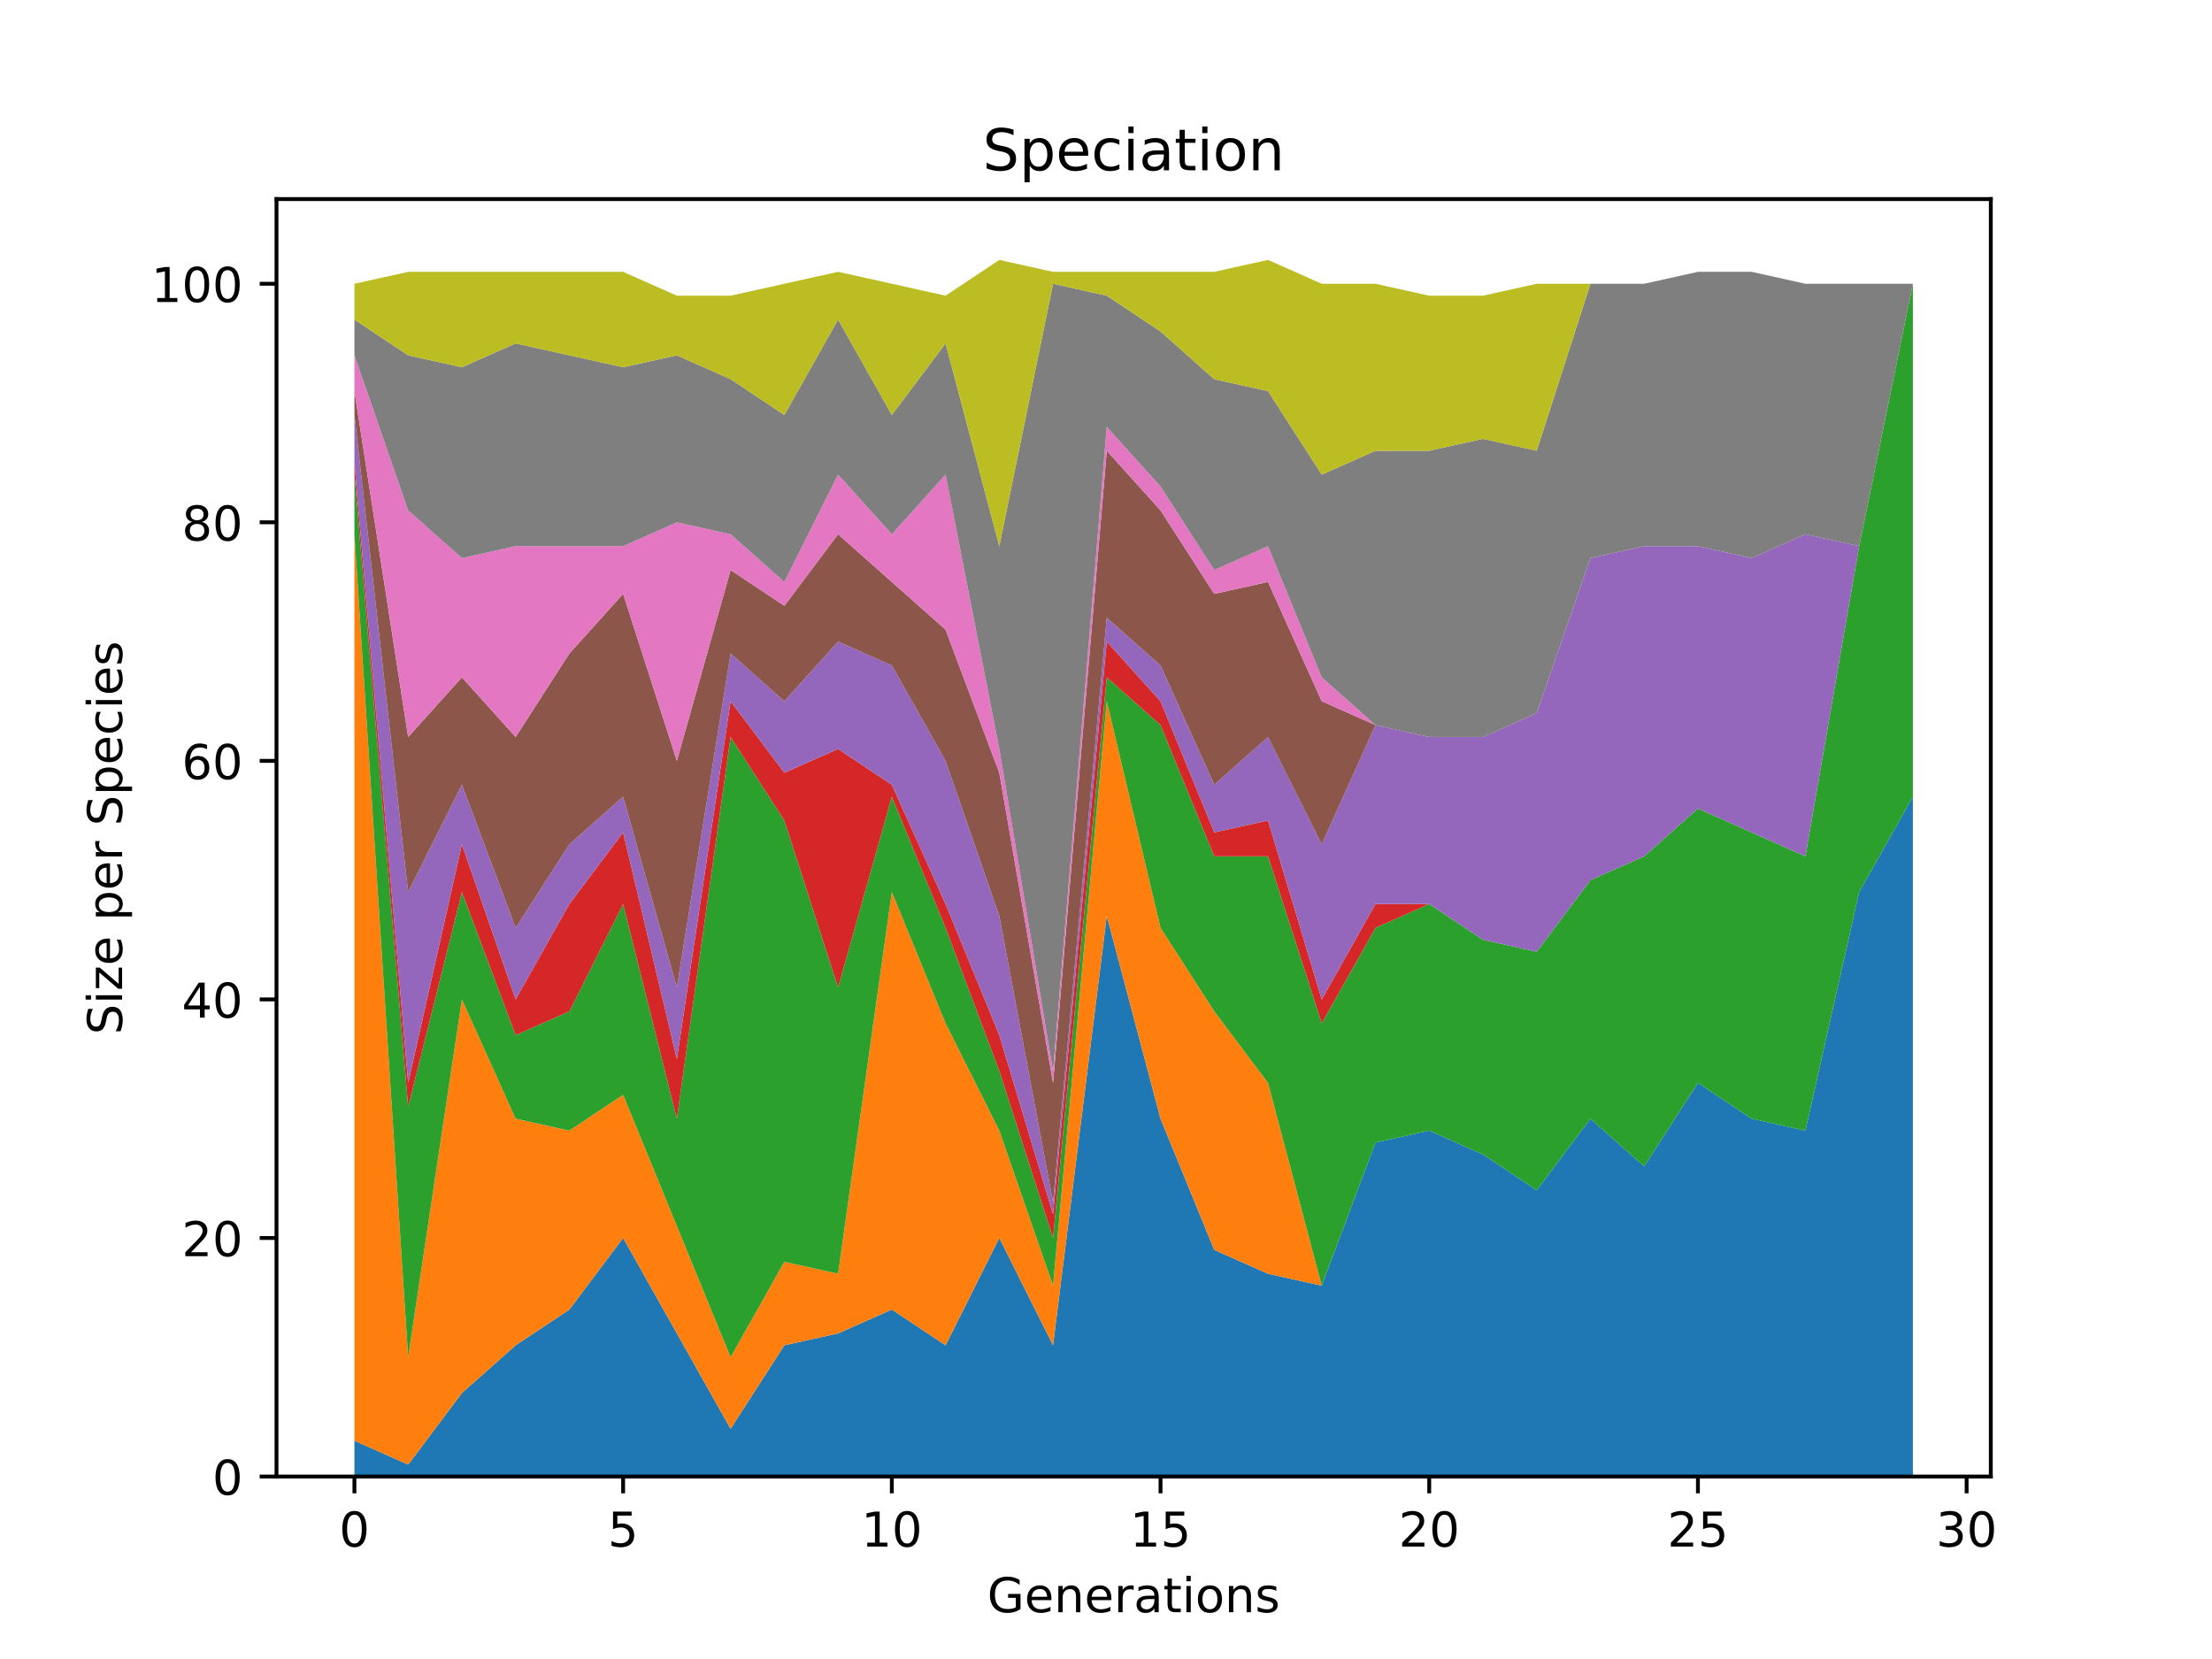 <?xml version="1.0" encoding="utf-8" standalone="no"?>
<!DOCTYPE svg PUBLIC "-//W3C//DTD SVG 1.1//EN"
  "http://www.w3.org/Graphics/SVG/1.1/DTD/svg11.dtd">
<!-- Created with matplotlib (http://matplotlib.org/) -->
<svg height="345.6pt" version="1.1" viewBox="0 0 460.8 345.6" width="460.8pt" xmlns="http://www.w3.org/2000/svg" xmlns:xlink="http://www.w3.org/1999/xlink">
 <defs>
  <style type="text/css">
*{stroke-linecap:butt;stroke-linejoin:round;}
  </style>
 </defs>
 <g id="figure_1">
  <g id="patch_1">
   <path d="M 0 345.6 
L 460.8 345.6 
L 460.8 0 
L 0 0 
z
" style="fill:#ffffff;"/>
  </g>
  <g id="axes_1">
   <g id="patch_2">
    <path d="M 57.6 307.584 
L 414.72 307.584 
L 414.72 41.472 
L 57.6 41.472 
z
" style="fill:#ffffff;"/>
   </g>
   <g id="PolyCollection_1">
    <path clip-path="url(#p124d5d39d8)" d="M 73.833 300.13 
L 73.833 307.584 
L 85.028 307.584 
L 96.223 307.584 
L 107.418 307.584 
L 118.613 307.584 
L 129.808 307.584 
L 141.003 307.584 
L 152.198 307.584 
L 163.393 307.584 
L 174.588 307.584 
L 185.783 307.584 
L 196.978 307.584 
L 208.173 307.584 
L 219.368 307.584 
L 230.563 307.584 
L 241.757 307.584 
L 252.952 307.584 
L 264.147 307.584 
L 275.342 307.584 
L 286.537 307.584 
L 297.732 307.584 
L 308.927 307.584 
L 320.122 307.584 
L 331.317 307.584 
L 342.512 307.584 
L 353.707 307.584 
L 364.902 307.584 
L 376.097 307.584 
L 387.292 307.584 
L 398.487 307.584 
L 398.487 165.956 
L 398.487 165.956 
L 387.292 185.833 
L 376.097 235.528 
L 364.902 233.043 
L 353.707 225.589 
L 342.512 242.982 
L 331.317 233.043 
L 320.122 247.951 
L 308.927 240.497 
L 297.732 235.528 
L 286.537 238.012 
L 275.342 267.829 
L 264.147 265.344 
L 252.952 260.375 
L 241.757 233.043 
L 230.563 190.803 
L 219.368 280.252 
L 208.173 257.89 
L 196.978 280.252 
L 185.783 272.798 
L 174.588 277.768 
L 163.393 280.252 
L 152.198 297.645 
L 141.003 277.768 
L 129.808 257.89 
L 118.613 272.798 
L 107.418 280.252 
L 96.223 290.191 
L 85.028 305.099 
L 73.833 300.13 
z
" style="fill:#1f77b4;"/>
   </g>
   <g id="PolyCollection_2">
    <path clip-path="url(#p124d5d39d8)" d="M 73.833 111.292 
L 73.833 300.13 
L 85.028 305.099 
L 96.223 290.191 
L 107.418 280.252 
L 118.613 272.798 
L 129.808 257.89 
L 141.003 277.768 
L 152.198 297.645 
L 163.393 280.252 
L 174.588 277.768 
L 185.783 272.798 
L 196.978 280.252 
L 208.173 257.89 
L 219.368 280.252 
L 230.563 190.803 
L 241.757 233.043 
L 252.952 260.375 
L 264.147 265.344 
L 275.342 267.829 
L 286.537 238.012 
L 297.732 235.528 
L 308.927 240.497 
L 320.122 247.951 
L 331.317 233.043 
L 342.512 242.982 
L 353.707 225.589 
L 364.902 233.043 
L 376.097 235.528 
L 387.292 185.833 
L 398.487 165.956 
L 398.487 165.956 
L 398.487 165.956 
L 387.292 185.833 
L 376.097 235.528 
L 364.902 233.043 
L 353.707 225.589 
L 342.512 242.982 
L 331.317 233.043 
L 320.122 247.951 
L 308.927 240.497 
L 297.732 235.528 
L 286.537 238.012 
L 275.342 267.829 
L 264.147 225.589 
L 252.952 210.68 
L 241.757 193.288 
L 230.563 146.078 
L 219.368 267.829 
L 208.173 235.528 
L 196.978 213.165 
L 185.783 185.833 
L 174.588 265.344 
L 163.393 262.859 
L 152.198 282.737 
L 141.003 255.405 
L 129.808 228.073 
L 118.613 235.528 
L 107.418 233.043 
L 96.223 208.196 
L 85.028 282.737 
L 73.833 111.292 
z
" style="fill:#ff7f0e;"/>
   </g>
   <g id="PolyCollection_3">
    <path clip-path="url(#p124d5d39d8)" d="M 73.833 98.869 
L 73.833 111.292 
L 85.028 282.737 
L 96.223 208.196 
L 107.418 233.043 
L 118.613 235.528 
L 129.808 228.073 
L 141.003 255.405 
L 152.198 282.737 
L 163.393 262.859 
L 174.588 265.344 
L 185.783 185.833 
L 196.978 213.165 
L 208.173 235.528 
L 219.368 267.829 
L 230.563 146.078 
L 241.757 193.288 
L 252.952 210.68 
L 264.147 225.589 
L 275.342 267.829 
L 286.537 238.012 
L 297.732 235.528 
L 308.927 240.497 
L 320.122 247.951 
L 331.317 233.043 
L 342.512 242.982 
L 353.707 225.589 
L 364.902 233.043 
L 376.097 235.528 
L 387.292 185.833 
L 398.487 165.956 
L 398.487 59.113 
L 398.487 59.113 
L 387.292 113.777 
L 376.097 178.379 
L 364.902 173.41 
L 353.707 168.44 
L 342.512 178.379 
L 331.317 183.349 
L 320.122 198.257 
L 308.927 195.772 
L 297.732 188.318 
L 286.537 193.288 
L 275.342 213.165 
L 264.147 178.379 
L 252.952 178.379 
L 241.757 151.048 
L 230.563 141.109 
L 219.368 257.89 
L 208.173 223.104 
L 196.978 193.288 
L 185.783 165.956 
L 174.588 205.711 
L 163.393 170.925 
L 152.198 153.532 
L 141.003 233.043 
L 129.808 188.318 
L 118.613 210.68 
L 107.418 215.65 
L 96.223 185.833 
L 85.028 230.558 
L 73.833 98.869 
z
" style="fill:#2ca02c;"/>
   </g>
   <g id="PolyCollection_4">
    <path clip-path="url(#p124d5d39d8)" d="M 73.833 96.384 
L 73.833 98.869 
L 85.028 230.558 
L 96.223 185.833 
L 107.418 215.65 
L 118.613 210.68 
L 129.808 188.318 
L 141.003 233.043 
L 152.198 153.532 
L 163.393 170.925 
L 174.588 205.711 
L 185.783 165.956 
L 196.978 193.288 
L 208.173 223.104 
L 219.368 257.89 
L 230.563 141.109 
L 241.757 151.048 
L 252.952 178.379 
L 264.147 178.379 
L 275.342 213.165 
L 286.537 193.288 
L 297.732 188.318 
L 308.927 195.772 
L 320.122 198.257 
L 331.317 183.349 
L 342.512 178.379 
L 353.707 168.44 
L 364.902 173.41 
L 376.097 178.379 
L 387.292 113.777 
L 398.487 59.113 
L 398.487 59.113 
L 398.487 59.113 
L 387.292 113.777 
L 376.097 178.379 
L 364.902 173.41 
L 353.707 168.44 
L 342.512 178.379 
L 331.317 183.349 
L 320.122 198.257 
L 308.927 195.772 
L 297.732 188.318 
L 286.537 188.318 
L 275.342 208.196 
L 264.147 170.925 
L 252.952 173.41 
L 241.757 146.078 
L 230.563 133.655 
L 219.368 252.92 
L 208.173 215.65 
L 196.978 188.318 
L 185.783 163.471 
L 174.588 156.017 
L 163.393 160.986 
L 152.198 146.078 
L 141.003 220.619 
L 129.808 173.41 
L 118.613 188.318 
L 107.418 208.196 
L 96.223 175.895 
L 85.028 225.589 
L 73.833 96.384 
z
" style="fill:#d62728;"/>
   </g>
   <g id="PolyCollection_5">
    <path clip-path="url(#p124d5d39d8)" d="M 73.833 86.445 
L 73.833 96.384 
L 85.028 225.589 
L 96.223 175.895 
L 107.418 208.196 
L 118.613 188.318 
L 129.808 173.41 
L 141.003 220.619 
L 152.198 146.078 
L 163.393 160.986 
L 174.588 156.017 
L 185.783 163.471 
L 196.978 188.318 
L 208.173 215.65 
L 219.368 252.92 
L 230.563 133.655 
L 241.757 146.078 
L 252.952 173.41 
L 264.147 170.925 
L 275.342 208.196 
L 286.537 188.318 
L 297.732 188.318 
L 308.927 195.772 
L 320.122 198.257 
L 331.317 183.349 
L 342.512 178.379 
L 353.707 168.44 
L 364.902 173.41 
L 376.097 178.379 
L 387.292 113.777 
L 398.487 59.113 
L 398.487 59.113 
L 398.487 59.113 
L 387.292 113.777 
L 376.097 111.292 
L 364.902 116.262 
L 353.707 113.777 
L 342.512 113.777 
L 331.317 116.262 
L 320.122 148.563 
L 308.927 153.532 
L 297.732 153.532 
L 286.537 151.048 
L 275.342 175.895 
L 264.147 153.532 
L 252.952 163.471 
L 241.757 138.624 
L 230.563 128.685 
L 219.368 250.436 
L 208.173 190.803 
L 196.978 158.502 
L 185.783 138.624 
L 174.588 133.655 
L 163.393 146.078 
L 152.198 136.139 
L 141.003 205.711 
L 129.808 165.956 
L 118.613 175.895 
L 107.418 193.288 
L 96.223 163.471 
L 85.028 185.833 
L 73.833 86.445 
z
" style="fill:#9467bd;"/>
   </g>
   <g id="PolyCollection_6">
    <path clip-path="url(#p124d5d39d8)" d="M 73.833 81.476 
L 73.833 86.445 
L 85.028 185.833 
L 96.223 163.471 
L 107.418 193.288 
L 118.613 175.895 
L 129.808 165.956 
L 141.003 205.711 
L 152.198 136.139 
L 163.393 146.078 
L 174.588 133.655 
L 185.783 138.624 
L 196.978 158.502 
L 208.173 190.803 
L 219.368 250.436 
L 230.563 128.685 
L 241.757 138.624 
L 252.952 163.471 
L 264.147 153.532 
L 275.342 175.895 
L 286.537 151.048 
L 297.732 153.532 
L 308.927 153.532 
L 320.122 148.563 
L 331.317 116.262 
L 342.512 113.777 
L 353.707 113.777 
L 364.902 116.262 
L 376.097 111.292 
L 387.292 113.777 
L 398.487 59.113 
L 398.487 59.113 
L 398.487 59.113 
L 387.292 113.777 
L 376.097 111.292 
L 364.902 116.262 
L 353.707 113.777 
L 342.512 113.777 
L 331.317 116.262 
L 320.122 148.563 
L 308.927 153.532 
L 297.732 153.532 
L 286.537 151.048 
L 275.342 146.078 
L 264.147 121.231 
L 252.952 123.716 
L 241.757 106.323 
L 230.563 93.899 
L 219.368 225.589 
L 208.173 160.986 
L 196.978 131.17 
L 185.783 121.231 
L 174.588 111.292 
L 163.393 126.2 
L 152.198 118.746 
L 141.003 158.502 
L 129.808 123.716 
L 118.613 136.139 
L 107.418 153.532 
L 96.223 141.109 
L 85.028 153.532 
L 73.833 81.476 
z
" style="fill:#8c564b;"/>
   </g>
   <g id="PolyCollection_7">
    <path clip-path="url(#p124d5d39d8)" d="M 73.833 74.022 
L 73.833 81.476 
L 85.028 153.532 
L 96.223 141.109 
L 107.418 153.532 
L 118.613 136.139 
L 129.808 123.716 
L 141.003 158.502 
L 152.198 118.746 
L 163.393 126.2 
L 174.588 111.292 
L 185.783 121.231 
L 196.978 131.17 
L 208.173 160.986 
L 219.368 225.589 
L 230.563 93.899 
L 241.757 106.323 
L 252.952 123.716 
L 264.147 121.231 
L 275.342 146.078 
L 286.537 151.048 
L 297.732 153.532 
L 308.927 153.532 
L 320.122 148.563 
L 331.317 116.262 
L 342.512 113.777 
L 353.707 113.777 
L 364.902 116.262 
L 376.097 111.292 
L 387.292 113.777 
L 398.487 59.113 
L 398.487 59.113 
L 398.487 59.113 
L 387.292 113.777 
L 376.097 111.292 
L 364.902 116.262 
L 353.707 113.777 
L 342.512 113.777 
L 331.317 116.262 
L 320.122 148.563 
L 308.927 153.532 
L 297.732 153.532 
L 286.537 151.048 
L 275.342 141.109 
L 264.147 113.777 
L 252.952 118.746 
L 241.757 101.353 
L 230.563 88.93 
L 219.368 223.104 
L 208.173 156.017 
L 196.978 98.869 
L 185.783 111.292 
L 174.588 98.869 
L 163.393 121.231 
L 152.198 111.292 
L 141.003 108.808 
L 129.808 113.777 
L 118.613 113.777 
L 107.418 113.777 
L 96.223 116.262 
L 85.028 106.323 
L 73.833 74.022 
z
" style="fill:#e377c2;"/>
   </g>
   <g id="PolyCollection_8">
    <path clip-path="url(#p124d5d39d8)" d="M 73.833 66.568 
L 73.833 74.022 
L 85.028 106.323 
L 96.223 116.262 
L 107.418 113.777 
L 118.613 113.777 
L 129.808 113.777 
L 141.003 108.808 
L 152.198 111.292 
L 163.393 121.231 
L 174.588 98.869 
L 185.783 111.292 
L 196.978 98.869 
L 208.173 156.017 
L 219.368 223.104 
L 230.563 88.93 
L 241.757 101.353 
L 252.952 118.746 
L 264.147 113.777 
L 275.342 141.109 
L 286.537 151.048 
L 297.732 153.532 
L 308.927 153.532 
L 320.122 148.563 
L 331.317 116.262 
L 342.512 113.777 
L 353.707 113.777 
L 364.902 116.262 
L 376.097 111.292 
L 387.292 113.777 
L 398.487 59.113 
L 398.487 59.113 
L 398.487 59.113 
L 387.292 59.113 
L 376.097 59.113 
L 364.902 56.629 
L 353.707 56.629 
L 342.512 59.113 
L 331.317 59.113 
L 320.122 93.899 
L 308.927 91.415 
L 297.732 93.899 
L 286.537 93.899 
L 275.342 98.869 
L 264.147 81.476 
L 252.952 78.991 
L 241.757 69.052 
L 230.563 61.598 
L 219.368 59.113 
L 208.173 113.777 
L 196.978 71.537 
L 185.783 86.445 
L 174.588 66.568 
L 163.393 86.445 
L 152.198 78.991 
L 141.003 74.022 
L 129.808 76.506 
L 118.613 74.022 
L 107.418 71.537 
L 96.223 76.506 
L 85.028 74.022 
L 73.833 66.568 
z
" style="fill:#7f7f7f;"/>
   </g>
   <g id="PolyCollection_9">
    <path clip-path="url(#p124d5d39d8)" d="M 73.833 59.113 
L 73.833 66.568 
L 85.028 74.022 
L 96.223 76.506 
L 107.418 71.537 
L 118.613 74.022 
L 129.808 76.506 
L 141.003 74.022 
L 152.198 78.991 
L 163.393 86.445 
L 174.588 66.568 
L 185.783 86.445 
L 196.978 71.537 
L 208.173 113.777 
L 219.368 59.113 
L 230.563 61.598 
L 241.757 69.052 
L 252.952 78.991 
L 264.147 81.476 
L 275.342 98.869 
L 286.537 93.899 
L 297.732 93.899 
L 308.927 91.415 
L 320.122 93.899 
L 331.317 59.113 
L 342.512 59.113 
L 353.707 56.629 
L 364.902 56.629 
L 376.097 59.113 
L 387.292 59.113 
L 398.487 59.113 
L 398.487 59.113 
L 398.487 59.113 
L 387.292 59.113 
L 376.097 59.113 
L 364.902 56.629 
L 353.707 56.629 
L 342.512 59.113 
L 331.317 59.113 
L 320.122 59.113 
L 308.927 61.598 
L 297.732 61.598 
L 286.537 59.113 
L 275.342 59.113 
L 264.147 54.144 
L 252.952 56.629 
L 241.757 56.629 
L 230.563 56.629 
L 219.368 56.629 
L 208.173 54.144 
L 196.978 61.598 
L 185.783 59.113 
L 174.588 56.629 
L 163.393 59.113 
L 152.198 61.598 
L 141.003 61.598 
L 129.808 56.629 
L 118.613 56.629 
L 107.418 56.629 
L 96.223 56.629 
L 85.028 56.629 
L 73.833 59.113 
z
" style="fill:#bcbd22;"/>
   </g>
   <g id="matplotlib.axis_1">
    <g id="xtick_1">
     <g id="line2d_1">
      <defs>
       <path d="M 0 0 
L 0 3.5 
" id="m5d99fa5530" style="stroke:#000000;stroke-width:0.8;"/>
      </defs>
      <g>
       <use style="stroke:#000000;stroke-width:0.8;" x="73.833" xlink:href="#m5d99fa5530" y="307.584"/>
      </g>
     </g>
     <g id="text_1">
      <!-- 0 -->
      <defs>
       <path d="M 31.781 66.406 
Q 24.172 66.406 20.328 58.906 
Q 16.5 51.422 16.5 36.375 
Q 16.5 21.391 20.328 13.891 
Q 24.172 6.391 31.781 6.391 
Q 39.453 6.391 43.281 13.891 
Q 47.125 21.391 47.125 36.375 
Q 47.125 51.422 43.281 58.906 
Q 39.453 66.406 31.781 66.406 
z
M 31.781 74.219 
Q 44.047 74.219 50.516 64.516 
Q 56.984 54.828 56.984 36.375 
Q 56.984 17.969 50.516 8.266 
Q 44.047 -1.422 31.781 -1.422 
Q 19.531 -1.422 13.062 8.266 
Q 6.594 17.969 6.594 36.375 
Q 6.594 54.828 13.062 64.516 
Q 19.531 74.219 31.781 74.219 
z
" id="DejaVuSans-30"/>
      </defs>
      <g transform="translate(70.651 322.182)scale(0.1 -0.1)">
       <use xlink:href="#DejaVuSans-30"/>
      </g>
     </g>
    </g>
    <g id="xtick_2">
     <g id="line2d_2">
      <g>
       <use style="stroke:#000000;stroke-width:0.8;" x="129.808" xlink:href="#m5d99fa5530" y="307.584"/>
      </g>
     </g>
     <g id="text_2">
      <!-- 5 -->
      <defs>
       <path d="M 10.797 72.906 
L 49.516 72.906 
L 49.516 64.594 
L 19.828 64.594 
L 19.828 46.734 
Q 21.969 47.469 24.109 47.828 
Q 26.266 48.188 28.422 48.188 
Q 40.625 48.188 47.75 41.5 
Q 54.891 34.812 54.891 23.391 
Q 54.891 11.625 47.562 5.094 
Q 40.234 -1.422 26.906 -1.422 
Q 22.312 -1.422 17.547 -0.641 
Q 12.797 0.141 7.719 1.703 
L 7.719 11.625 
Q 12.109 9.234 16.797 8.062 
Q 21.484 6.891 26.703 6.891 
Q 35.156 6.891 40.078 11.328 
Q 45.016 15.766 45.016 23.391 
Q 45.016 31 40.078 35.438 
Q 35.156 39.891 26.703 39.891 
Q 22.75 39.891 18.812 39.016 
Q 14.891 38.141 10.797 36.281 
z
" id="DejaVuSans-35"/>
      </defs>
      <g transform="translate(126.626 322.182)scale(0.1 -0.1)">
       <use xlink:href="#DejaVuSans-35"/>
      </g>
     </g>
    </g>
    <g id="xtick_3">
     <g id="line2d_3">
      <g>
       <use style="stroke:#000000;stroke-width:0.8;" x="185.783" xlink:href="#m5d99fa5530" y="307.584"/>
      </g>
     </g>
     <g id="text_3">
      <!-- 10 -->
      <defs>
       <path d="M 12.406 8.297 
L 28.516 8.297 
L 28.516 63.922 
L 10.984 60.406 
L 10.984 69.391 
L 28.422 72.906 
L 38.281 72.906 
L 38.281 8.297 
L 54.391 8.297 
L 54.391 0 
L 12.406 0 
z
" id="DejaVuSans-31"/>
      </defs>
      <g transform="translate(179.42 322.182)scale(0.1 -0.1)">
       <use xlink:href="#DejaVuSans-31"/>
       <use x="63.623" xlink:href="#DejaVuSans-30"/>
      </g>
     </g>
    </g>
    <g id="xtick_4">
     <g id="line2d_4">
      <g>
       <use style="stroke:#000000;stroke-width:0.8;" x="241.757" xlink:href="#m5d99fa5530" y="307.584"/>
      </g>
     </g>
     <g id="text_4">
      <!-- 15 -->
      <g transform="translate(235.395 322.182)scale(0.1 -0.1)">
       <use xlink:href="#DejaVuSans-31"/>
       <use x="63.623" xlink:href="#DejaVuSans-35"/>
      </g>
     </g>
    </g>
    <g id="xtick_5">
     <g id="line2d_5">
      <g>
       <use style="stroke:#000000;stroke-width:0.8;" x="297.732" xlink:href="#m5d99fa5530" y="307.584"/>
      </g>
     </g>
     <g id="text_5">
      <!-- 20 -->
      <defs>
       <path d="M 19.188 8.297 
L 53.609 8.297 
L 53.609 0 
L 7.328 0 
L 7.328 8.297 
Q 12.938 14.109 22.625 23.891 
Q 32.328 33.688 34.812 36.531 
Q 39.547 41.844 41.422 45.531 
Q 43.312 49.219 43.312 52.781 
Q 43.312 58.594 39.234 62.25 
Q 35.156 65.922 28.609 65.922 
Q 23.969 65.922 18.812 64.312 
Q 13.672 62.703 7.812 59.422 
L 7.812 69.391 
Q 13.766 71.781 18.938 73 
Q 24.125 74.219 28.422 74.219 
Q 39.75 74.219 46.484 68.547 
Q 53.219 62.891 53.219 53.422 
Q 53.219 48.922 51.531 44.891 
Q 49.859 40.875 45.406 35.406 
Q 44.188 33.984 37.641 27.219 
Q 31.109 20.453 19.188 8.297 
z
" id="DejaVuSans-32"/>
      </defs>
      <g transform="translate(291.37 322.182)scale(0.1 -0.1)">
       <use xlink:href="#DejaVuSans-32"/>
       <use x="63.623" xlink:href="#DejaVuSans-30"/>
      </g>
     </g>
    </g>
    <g id="xtick_6">
     <g id="line2d_6">
      <g>
       <use style="stroke:#000000;stroke-width:0.8;" x="353.707" xlink:href="#m5d99fa5530" y="307.584"/>
      </g>
     </g>
     <g id="text_6">
      <!-- 25 -->
      <g transform="translate(347.345 322.182)scale(0.1 -0.1)">
       <use xlink:href="#DejaVuSans-32"/>
       <use x="63.623" xlink:href="#DejaVuSans-35"/>
      </g>
     </g>
    </g>
    <g id="xtick_7">
     <g id="line2d_7">
      <g>
       <use style="stroke:#000000;stroke-width:0.8;" x="409.682" xlink:href="#m5d99fa5530" y="307.584"/>
      </g>
     </g>
     <g id="text_7">
      <!-- 30 -->
      <defs>
       <path d="M 40.578 39.312 
Q 47.656 37.797 51.625 33 
Q 55.609 28.219 55.609 21.188 
Q 55.609 10.406 48.188 4.484 
Q 40.766 -1.422 27.094 -1.422 
Q 22.516 -1.422 17.656 -0.516 
Q 12.797 0.391 7.625 2.203 
L 7.625 11.719 
Q 11.719 9.328 16.594 8.109 
Q 21.484 6.891 26.812 6.891 
Q 36.078 6.891 40.938 10.547 
Q 45.797 14.203 45.797 21.188 
Q 45.797 27.641 41.281 31.266 
Q 36.766 34.906 28.719 34.906 
L 20.219 34.906 
L 20.219 43.016 
L 29.109 43.016 
Q 36.375 43.016 40.234 45.922 
Q 44.094 48.828 44.094 54.297 
Q 44.094 59.906 40.109 62.906 
Q 36.141 65.922 28.719 65.922 
Q 24.656 65.922 20.016 65.031 
Q 15.375 64.156 9.812 62.312 
L 9.812 71.094 
Q 15.438 72.656 20.344 73.438 
Q 25.25 74.219 29.594 74.219 
Q 40.828 74.219 47.359 69.109 
Q 53.906 64.016 53.906 55.328 
Q 53.906 49.266 50.438 45.094 
Q 46.969 40.922 40.578 39.312 
z
" id="DejaVuSans-33"/>
      </defs>
      <g transform="translate(403.32 322.182)scale(0.1 -0.1)">
       <use xlink:href="#DejaVuSans-33"/>
       <use x="63.623" xlink:href="#DejaVuSans-30"/>
      </g>
     </g>
    </g>
    <g id="text_8">
     <!-- Generations -->
     <defs>
      <path d="M 59.516 10.406 
L 59.516 29.984 
L 43.406 29.984 
L 43.406 38.094 
L 69.281 38.094 
L 69.281 6.781 
Q 63.578 2.734 56.688 0.656 
Q 49.812 -1.422 42 -1.422 
Q 24.906 -1.422 15.25 8.562 
Q 5.609 18.562 5.609 36.375 
Q 5.609 54.25 15.25 64.234 
Q 24.906 74.219 42 74.219 
Q 49.125 74.219 55.547 72.453 
Q 61.969 70.703 67.391 67.281 
L 67.391 56.781 
Q 61.922 61.422 55.766 63.766 
Q 49.609 66.109 42.828 66.109 
Q 29.438 66.109 22.719 58.641 
Q 16.016 51.172 16.016 36.375 
Q 16.016 21.625 22.719 14.156 
Q 29.438 6.688 42.828 6.688 
Q 48.047 6.688 52.141 7.594 
Q 56.25 8.5 59.516 10.406 
z
" id="DejaVuSans-47"/>
      <path d="M 56.203 29.594 
L 56.203 25.203 
L 14.891 25.203 
Q 15.484 15.922 20.484 11.062 
Q 25.484 6.203 34.422 6.203 
Q 39.594 6.203 44.453 7.469 
Q 49.312 8.734 54.109 11.281 
L 54.109 2.781 
Q 49.266 0.734 44.188 -0.344 
Q 39.109 -1.422 33.891 -1.422 
Q 20.797 -1.422 13.156 6.188 
Q 5.516 13.812 5.516 26.812 
Q 5.516 40.234 12.766 48.109 
Q 20.016 56 32.328 56 
Q 43.359 56 49.781 48.891 
Q 56.203 41.797 56.203 29.594 
z
M 47.219 32.234 
Q 47.125 39.594 43.094 43.984 
Q 39.062 48.391 32.422 48.391 
Q 24.906 48.391 20.391 44.141 
Q 15.875 39.891 15.188 32.172 
z
" id="DejaVuSans-65"/>
      <path d="M 54.891 33.016 
L 54.891 0 
L 45.906 0 
L 45.906 32.719 
Q 45.906 40.484 42.875 44.328 
Q 39.844 48.188 33.797 48.188 
Q 26.516 48.188 22.312 43.547 
Q 18.109 38.922 18.109 30.906 
L 18.109 0 
L 9.078 0 
L 9.078 54.688 
L 18.109 54.688 
L 18.109 46.188 
Q 21.344 51.125 25.703 53.562 
Q 30.078 56 35.797 56 
Q 45.219 56 50.047 50.172 
Q 54.891 44.344 54.891 33.016 
z
" id="DejaVuSans-6e"/>
      <path d="M 41.109 46.297 
Q 39.594 47.172 37.812 47.578 
Q 36.031 48 33.891 48 
Q 26.266 48 22.188 43.047 
Q 18.109 38.094 18.109 28.812 
L 18.109 0 
L 9.078 0 
L 9.078 54.688 
L 18.109 54.688 
L 18.109 46.188 
Q 20.953 51.172 25.484 53.578 
Q 30.031 56 36.531 56 
Q 37.453 56 38.578 55.875 
Q 39.703 55.766 41.062 55.516 
z
" id="DejaVuSans-72"/>
      <path d="M 34.281 27.484 
Q 23.391 27.484 19.188 25 
Q 14.984 22.516 14.984 16.5 
Q 14.984 11.719 18.141 8.906 
Q 21.297 6.109 26.703 6.109 
Q 34.188 6.109 38.703 11.406 
Q 43.219 16.703 43.219 25.484 
L 43.219 27.484 
z
M 52.203 31.203 
L 52.203 0 
L 43.219 0 
L 43.219 8.297 
Q 40.141 3.328 35.547 0.953 
Q 30.953 -1.422 24.312 -1.422 
Q 15.922 -1.422 10.953 3.297 
Q 6 8.016 6 15.922 
Q 6 25.141 12.172 29.828 
Q 18.359 34.516 30.609 34.516 
L 43.219 34.516 
L 43.219 35.406 
Q 43.219 41.609 39.141 45 
Q 35.062 48.391 27.688 48.391 
Q 23 48.391 18.547 47.266 
Q 14.109 46.141 10.016 43.891 
L 10.016 52.203 
Q 14.938 54.109 19.578 55.047 
Q 24.219 56 28.609 56 
Q 40.484 56 46.344 49.844 
Q 52.203 43.703 52.203 31.203 
z
" id="DejaVuSans-61"/>
      <path d="M 18.312 70.219 
L 18.312 54.688 
L 36.812 54.688 
L 36.812 47.703 
L 18.312 47.703 
L 18.312 18.016 
Q 18.312 11.328 20.141 9.422 
Q 21.969 7.516 27.594 7.516 
L 36.812 7.516 
L 36.812 0 
L 27.594 0 
Q 17.188 0 13.234 3.875 
Q 9.281 7.766 9.281 18.016 
L 9.281 47.703 
L 2.688 47.703 
L 2.688 54.688 
L 9.281 54.688 
L 9.281 70.219 
z
" id="DejaVuSans-74"/>
      <path d="M 9.422 54.688 
L 18.406 54.688 
L 18.406 0 
L 9.422 0 
z
M 9.422 75.984 
L 18.406 75.984 
L 18.406 64.594 
L 9.422 64.594 
z
" id="DejaVuSans-69"/>
      <path d="M 30.609 48.391 
Q 23.391 48.391 19.188 42.75 
Q 14.984 37.109 14.984 27.297 
Q 14.984 17.484 19.156 11.844 
Q 23.344 6.203 30.609 6.203 
Q 37.797 6.203 41.984 11.859 
Q 46.188 17.531 46.188 27.297 
Q 46.188 37.016 41.984 42.703 
Q 37.797 48.391 30.609 48.391 
z
M 30.609 56 
Q 42.328 56 49.016 48.375 
Q 55.719 40.766 55.719 27.297 
Q 55.719 13.875 49.016 6.219 
Q 42.328 -1.422 30.609 -1.422 
Q 18.844 -1.422 12.172 6.219 
Q 5.516 13.875 5.516 27.297 
Q 5.516 40.766 12.172 48.375 
Q 18.844 56 30.609 56 
z
" id="DejaVuSans-6f"/>
      <path d="M 44.281 53.078 
L 44.281 44.578 
Q 40.484 46.531 36.375 47.5 
Q 32.281 48.484 27.875 48.484 
Q 21.188 48.484 17.844 46.438 
Q 14.5 44.391 14.5 40.281 
Q 14.5 37.156 16.891 35.375 
Q 19.281 33.594 26.516 31.984 
L 29.594 31.297 
Q 39.156 29.25 43.188 25.516 
Q 47.219 21.781 47.219 15.094 
Q 47.219 7.469 41.188 3.016 
Q 35.156 -1.422 24.609 -1.422 
Q 20.219 -1.422 15.453 -0.562 
Q 10.688 0.297 5.422 2 
L 5.422 11.281 
Q 10.406 8.688 15.234 7.391 
Q 20.062 6.109 24.812 6.109 
Q 31.156 6.109 34.562 8.281 
Q 37.984 10.453 37.984 14.406 
Q 37.984 18.062 35.516 20.016 
Q 33.062 21.969 24.703 23.781 
L 21.578 24.516 
Q 13.234 26.266 9.516 29.906 
Q 5.812 33.547 5.812 39.891 
Q 5.812 47.609 11.281 51.797 
Q 16.75 56 26.812 56 
Q 31.781 56 36.172 55.266 
Q 40.578 54.547 44.281 53.078 
z
" id="DejaVuSans-73"/>
     </defs>
     <g transform="translate(205.662 335.861)scale(0.1 -0.1)">
      <use xlink:href="#DejaVuSans-47"/>
      <use x="77.49" xlink:href="#DejaVuSans-65"/>
      <use x="139.014" xlink:href="#DejaVuSans-6e"/>
      <use x="202.393" xlink:href="#DejaVuSans-65"/>
      <use x="263.916" xlink:href="#DejaVuSans-72"/>
      <use x="305.029" xlink:href="#DejaVuSans-61"/>
      <use x="366.309" xlink:href="#DejaVuSans-74"/>
      <use x="405.518" xlink:href="#DejaVuSans-69"/>
      <use x="433.301" xlink:href="#DejaVuSans-6f"/>
      <use x="494.482" xlink:href="#DejaVuSans-6e"/>
      <use x="557.861" xlink:href="#DejaVuSans-73"/>
     </g>
    </g>
   </g>
   <g id="matplotlib.axis_2">
    <g id="ytick_1">
     <g id="line2d_8">
      <defs>
       <path d="M 0 0 
L -3.5 0 
" id="mbeb3eb7cc8" style="stroke:#000000;stroke-width:0.8;"/>
      </defs>
      <g>
       <use style="stroke:#000000;stroke-width:0.8;" x="57.6" xlink:href="#mbeb3eb7cc8" y="307.584"/>
      </g>
     </g>
     <g id="text_9">
      <!-- 0 -->
      <g transform="translate(44.237 311.383)scale(0.1 -0.1)">
       <use xlink:href="#DejaVuSans-30"/>
      </g>
     </g>
    </g>
    <g id="ytick_2">
     <g id="line2d_9">
      <g>
       <use style="stroke:#000000;stroke-width:0.8;" x="57.6" xlink:href="#mbeb3eb7cc8" y="257.89"/>
      </g>
     </g>
     <g id="text_10">
      <!-- 20 -->
      <g transform="translate(37.875 261.689)scale(0.1 -0.1)">
       <use xlink:href="#DejaVuSans-32"/>
       <use x="63.623" xlink:href="#DejaVuSans-30"/>
      </g>
     </g>
    </g>
    <g id="ytick_3">
     <g id="line2d_10">
      <g>
       <use style="stroke:#000000;stroke-width:0.8;" x="57.6" xlink:href="#mbeb3eb7cc8" y="208.196"/>
      </g>
     </g>
     <g id="text_11">
      <!-- 40 -->
      <defs>
       <path d="M 37.797 64.312 
L 12.891 25.391 
L 37.797 25.391 
z
M 35.203 72.906 
L 47.609 72.906 
L 47.609 25.391 
L 58.016 25.391 
L 58.016 17.188 
L 47.609 17.188 
L 47.609 0 
L 37.797 0 
L 37.797 17.188 
L 4.891 17.188 
L 4.891 26.703 
z
" id="DejaVuSans-34"/>
      </defs>
      <g transform="translate(37.875 211.995)scale(0.1 -0.1)">
       <use xlink:href="#DejaVuSans-34"/>
       <use x="63.623" xlink:href="#DejaVuSans-30"/>
      </g>
     </g>
    </g>
    <g id="ytick_4">
     <g id="line2d_11">
      <g>
       <use style="stroke:#000000;stroke-width:0.8;" x="57.6" xlink:href="#mbeb3eb7cc8" y="158.502"/>
      </g>
     </g>
     <g id="text_12">
      <!-- 60 -->
      <defs>
       <path d="M 33.016 40.375 
Q 26.375 40.375 22.484 35.828 
Q 18.609 31.297 18.609 23.391 
Q 18.609 15.531 22.484 10.953 
Q 26.375 6.391 33.016 6.391 
Q 39.656 6.391 43.531 10.953 
Q 47.406 15.531 47.406 23.391 
Q 47.406 31.297 43.531 35.828 
Q 39.656 40.375 33.016 40.375 
z
M 52.594 71.297 
L 52.594 62.312 
Q 48.875 64.062 45.094 64.984 
Q 41.312 65.922 37.594 65.922 
Q 27.828 65.922 22.672 59.328 
Q 17.531 52.734 16.797 39.406 
Q 19.672 43.656 24.016 45.922 
Q 28.375 48.188 33.594 48.188 
Q 44.578 48.188 50.953 41.516 
Q 57.328 34.859 57.328 23.391 
Q 57.328 12.156 50.688 5.359 
Q 44.047 -1.422 33.016 -1.422 
Q 20.359 -1.422 13.672 8.266 
Q 6.984 17.969 6.984 36.375 
Q 6.984 53.656 15.188 63.938 
Q 23.391 74.219 37.203 74.219 
Q 40.922 74.219 44.703 73.484 
Q 48.484 72.75 52.594 71.297 
z
" id="DejaVuSans-36"/>
      </defs>
      <g transform="translate(37.875 162.301)scale(0.1 -0.1)">
       <use xlink:href="#DejaVuSans-36"/>
       <use x="63.623" xlink:href="#DejaVuSans-30"/>
      </g>
     </g>
    </g>
    <g id="ytick_5">
     <g id="line2d_12">
      <g>
       <use style="stroke:#000000;stroke-width:0.8;" x="57.6" xlink:href="#mbeb3eb7cc8" y="108.808"/>
      </g>
     </g>
     <g id="text_13">
      <!-- 80 -->
      <defs>
       <path d="M 31.781 34.625 
Q 24.75 34.625 20.719 30.859 
Q 16.703 27.094 16.703 20.516 
Q 16.703 13.922 20.719 10.156 
Q 24.75 6.391 31.781 6.391 
Q 38.812 6.391 42.859 10.172 
Q 46.922 13.969 46.922 20.516 
Q 46.922 27.094 42.891 30.859 
Q 38.875 34.625 31.781 34.625 
z
M 21.922 38.812 
Q 15.578 40.375 12.031 44.719 
Q 8.5 49.078 8.5 55.328 
Q 8.5 64.062 14.719 69.141 
Q 20.953 74.219 31.781 74.219 
Q 42.672 74.219 48.875 69.141 
Q 55.078 64.062 55.078 55.328 
Q 55.078 49.078 51.531 44.719 
Q 48 40.375 41.703 38.812 
Q 48.828 37.156 52.797 32.312 
Q 56.781 27.484 56.781 20.516 
Q 56.781 9.906 50.312 4.234 
Q 43.844 -1.422 31.781 -1.422 
Q 19.734 -1.422 13.25 4.234 
Q 6.781 9.906 6.781 20.516 
Q 6.781 27.484 10.781 32.312 
Q 14.797 37.156 21.922 38.812 
z
M 18.312 54.391 
Q 18.312 48.734 21.844 45.562 
Q 25.391 42.391 31.781 42.391 
Q 38.141 42.391 41.719 45.562 
Q 45.312 48.734 45.312 54.391 
Q 45.312 60.062 41.719 63.234 
Q 38.141 66.406 31.781 66.406 
Q 25.391 66.406 21.844 63.234 
Q 18.312 60.062 18.312 54.391 
z
" id="DejaVuSans-38"/>
      </defs>
      <g transform="translate(37.875 112.607)scale(0.1 -0.1)">
       <use xlink:href="#DejaVuSans-38"/>
       <use x="63.623" xlink:href="#DejaVuSans-30"/>
      </g>
     </g>
    </g>
    <g id="ytick_6">
     <g id="line2d_13">
      <g>
       <use style="stroke:#000000;stroke-width:0.8;" x="57.6" xlink:href="#mbeb3eb7cc8" y="59.113"/>
      </g>
     </g>
     <g id="text_14">
      <!-- 100 -->
      <g transform="translate(31.512 62.913)scale(0.1 -0.1)">
       <use xlink:href="#DejaVuSans-31"/>
       <use x="63.623" xlink:href="#DejaVuSans-30"/>
       <use x="127.246" xlink:href="#DejaVuSans-30"/>
      </g>
     </g>
    </g>
    <g id="text_15">
     <!-- Size per Species -->
     <defs>
      <path d="M 53.516 70.516 
L 53.516 60.891 
Q 47.906 63.578 42.922 64.891 
Q 37.938 66.219 33.297 66.219 
Q 25.25 66.219 20.875 63.094 
Q 16.5 59.969 16.5 54.203 
Q 16.5 49.359 19.406 46.891 
Q 22.312 44.438 30.422 42.922 
L 36.375 41.703 
Q 47.406 39.594 52.656 34.297 
Q 57.906 29 57.906 20.125 
Q 57.906 9.516 50.797 4.047 
Q 43.703 -1.422 29.984 -1.422 
Q 24.812 -1.422 18.969 -0.25 
Q 13.141 0.922 6.891 3.219 
L 6.891 13.375 
Q 12.891 10.016 18.656 8.297 
Q 24.422 6.594 29.984 6.594 
Q 38.422 6.594 43.016 9.906 
Q 47.609 13.234 47.609 19.391 
Q 47.609 24.75 44.312 27.781 
Q 41.016 30.812 33.5 32.328 
L 27.484 33.5 
Q 16.453 35.688 11.516 40.375 
Q 6.594 45.062 6.594 53.422 
Q 6.594 63.094 13.406 68.656 
Q 20.219 74.219 32.172 74.219 
Q 37.312 74.219 42.625 73.281 
Q 47.953 72.359 53.516 70.516 
z
" id="DejaVuSans-53"/>
      <path d="M 5.516 54.688 
L 48.188 54.688 
L 48.188 46.484 
L 14.406 7.172 
L 48.188 7.172 
L 48.188 0 
L 4.297 0 
L 4.297 8.203 
L 38.094 47.516 
L 5.516 47.516 
z
" id="DejaVuSans-7a"/>
      <path id="DejaVuSans-20"/>
      <path d="M 18.109 8.203 
L 18.109 -20.797 
L 9.078 -20.797 
L 9.078 54.688 
L 18.109 54.688 
L 18.109 46.391 
Q 20.953 51.266 25.266 53.625 
Q 29.594 56 35.594 56 
Q 45.562 56 51.781 48.094 
Q 58.016 40.188 58.016 27.297 
Q 58.016 14.406 51.781 6.484 
Q 45.562 -1.422 35.594 -1.422 
Q 29.594 -1.422 25.266 0.953 
Q 20.953 3.328 18.109 8.203 
z
M 48.688 27.297 
Q 48.688 37.203 44.609 42.844 
Q 40.531 48.484 33.406 48.484 
Q 26.266 48.484 22.188 42.844 
Q 18.109 37.203 18.109 27.297 
Q 18.109 17.391 22.188 11.75 
Q 26.266 6.109 33.406 6.109 
Q 40.531 6.109 44.609 11.75 
Q 48.688 17.391 48.688 27.297 
z
" id="DejaVuSans-70"/>
      <path d="M 48.781 52.594 
L 48.781 44.188 
Q 44.969 46.297 41.141 47.344 
Q 37.312 48.391 33.406 48.391 
Q 24.656 48.391 19.812 42.844 
Q 14.984 37.312 14.984 27.297 
Q 14.984 17.281 19.812 11.734 
Q 24.656 6.203 33.406 6.203 
Q 37.312 6.203 41.141 7.25 
Q 44.969 8.297 48.781 10.406 
L 48.781 2.094 
Q 45.016 0.344 40.984 -0.531 
Q 36.969 -1.422 32.422 -1.422 
Q 20.062 -1.422 12.781 6.344 
Q 5.516 14.109 5.516 27.297 
Q 5.516 40.672 12.859 48.328 
Q 20.219 56 33.016 56 
Q 37.156 56 41.109 55.141 
Q 45.062 54.297 48.781 52.594 
z
" id="DejaVuSans-63"/>
     </defs>
     <g transform="translate(25.433 215.521)rotate(-90)scale(0.1 -0.1)">
      <use xlink:href="#DejaVuSans-53"/>
      <use x="63.477" xlink:href="#DejaVuSans-69"/>
      <use x="91.26" xlink:href="#DejaVuSans-7a"/>
      <use x="143.75" xlink:href="#DejaVuSans-65"/>
      <use x="205.273" xlink:href="#DejaVuSans-20"/>
      <use x="237.061" xlink:href="#DejaVuSans-70"/>
      <use x="300.537" xlink:href="#DejaVuSans-65"/>
      <use x="362.061" xlink:href="#DejaVuSans-72"/>
      <use x="403.174" xlink:href="#DejaVuSans-20"/>
      <use x="434.961" xlink:href="#DejaVuSans-53"/>
      <use x="498.438" xlink:href="#DejaVuSans-70"/>
      <use x="561.914" xlink:href="#DejaVuSans-65"/>
      <use x="623.438" xlink:href="#DejaVuSans-63"/>
      <use x="678.418" xlink:href="#DejaVuSans-69"/>
      <use x="706.201" xlink:href="#DejaVuSans-65"/>
      <use x="767.725" xlink:href="#DejaVuSans-73"/>
     </g>
    </g>
   </g>
   <g id="patch_3">
    <path d="M 57.6 307.584 
L 57.6 41.472 
" style="fill:none;stroke:#000000;stroke-linecap:square;stroke-linejoin:miter;stroke-width:0.8;"/>
   </g>
   <g id="patch_4">
    <path d="M 414.72 307.584 
L 414.72 41.472 
" style="fill:none;stroke:#000000;stroke-linecap:square;stroke-linejoin:miter;stroke-width:0.8;"/>
   </g>
   <g id="patch_5">
    <path d="M 57.6 307.584 
L 414.72 307.584 
" style="fill:none;stroke:#000000;stroke-linecap:square;stroke-linejoin:miter;stroke-width:0.8;"/>
   </g>
   <g id="patch_6">
    <path d="M 57.6 41.472 
L 414.72 41.472 
" style="fill:none;stroke:#000000;stroke-linecap:square;stroke-linejoin:miter;stroke-width:0.8;"/>
   </g>
   <g id="text_16">
    <!-- Speciation -->
    <g transform="translate(204.714 35.472)scale(0.12 -0.12)">
     <use xlink:href="#DejaVuSans-53"/>
     <use x="63.477" xlink:href="#DejaVuSans-70"/>
     <use x="126.953" xlink:href="#DejaVuSans-65"/>
     <use x="188.477" xlink:href="#DejaVuSans-63"/>
     <use x="243.457" xlink:href="#DejaVuSans-69"/>
     <use x="271.24" xlink:href="#DejaVuSans-61"/>
     <use x="332.52" xlink:href="#DejaVuSans-74"/>
     <use x="371.729" xlink:href="#DejaVuSans-69"/>
     <use x="399.512" xlink:href="#DejaVuSans-6f"/>
     <use x="460.693" xlink:href="#DejaVuSans-6e"/>
    </g>
   </g>
  </g>
 </g>
 <defs>
  <clipPath id="p124d5d39d8">
   <rect height="266.112" width="357.12" x="57.6" y="41.472"/>
  </clipPath>
 </defs>
</svg>
